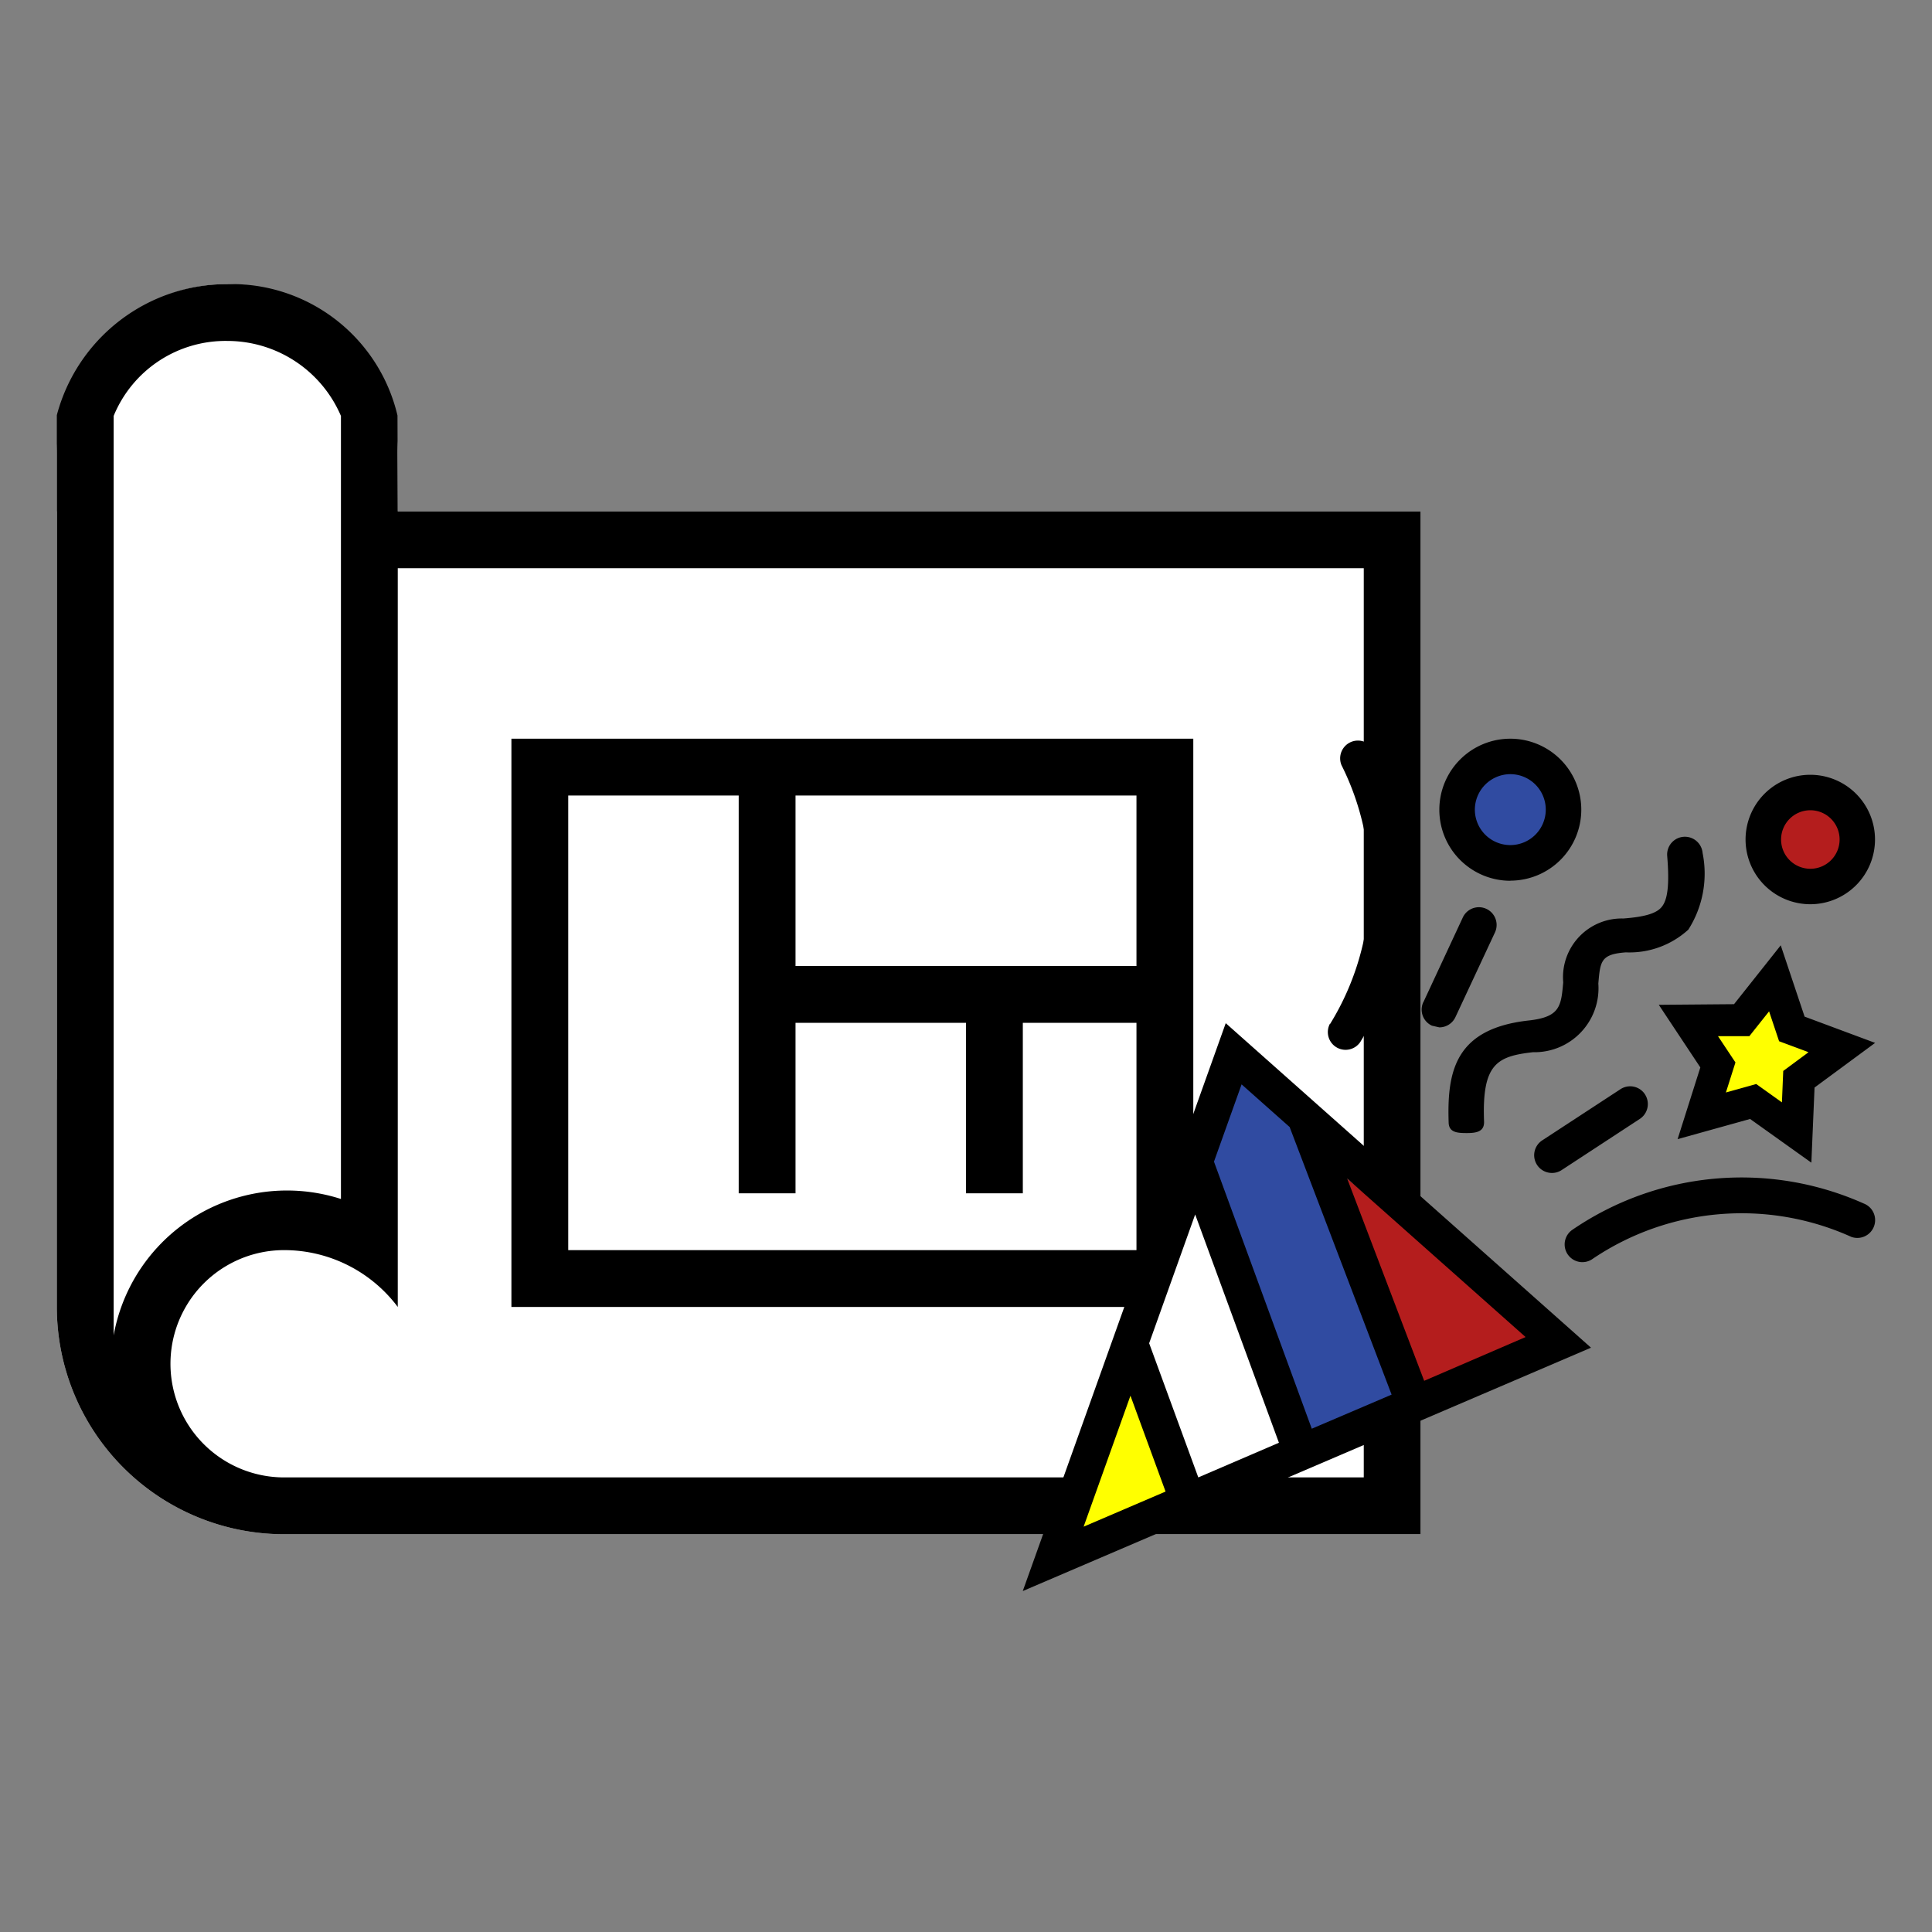 <svg xmlns="http://www.w3.org/2000/svg" xmlns:xlink="http://www.w3.org/1999/xlink" width="34" height="34" viewBox="0 0 34 34">
  <rect x="0" y="0" width="34" height="34" fill="#808080" stroke="none"/>
  <defs>
    <clipPath id="clip-planner">
      <rect width="34" height="34"/>
    </clipPath>
  </defs>
  <g id="planner" clip-path="url(#clip-planner)">
    <g id="plan" transform="translate(-8 -1)">
      <path id="Retângulo_2" data-name="Retângulo 2" d="M3,0H3A3,3,0,0,1,6,3V14a0,0,0,0,1,0,0H0a0,0,0,0,1,0,0V3A3,3,0,0,1,3,0Z" transform="translate(9 6)" fill="#fff"/>
      <path id="Retângulo_1" data-name="Retângulo 1" d="M0,0H24a0,0,0,0,1,0,0V18a0,0,0,0,1,0,0H4a4,4,0,0,1-4-4V0A0,0,0,0,1,0,0Z" transform="translate(9 10)" fill="#fff"/>
      <path id="construction" d="M24,23H4a4,4,0,0,1-4-4V3.306A3.1,3.1,0,0,1,3,1,3,3,0,0,1,5.995,3.312L6,5H24ZM23,6H6V19a2.5,2.5,0,0,0-2-1,2,2,0,0,0,0,4H23ZM5,3.32A2.175,2.175,0,0,0,3,2,2.128,2.128,0,0,0,1,3.32V19.5a3.1,3.1,0,0,1,4-2.4V3.32ZM20,19H8V9H20Zm-8-9H9v8H19V14H17v3H16V14H13v3H12Zm7,0H13v3h6Z" transform="translate(9 5)" fill-rule="evenodd"/>
    </g>
    <g id="party" transform="translate(-8 -1)">
      <path id="Caminho_1" data-name="Caminho 1" d="M-101.577-84.5l1.372,4.1L-98-81.477Z" transform="translate(133 106)" fill="#b41d1d"/>
      <path id="Caminho_2" data-name="Caminho 2" d="M-103.248-86l1.372.885,1.67,4.951-1.968.716-1.73-5.189Z" transform="translate(133 106)" fill="#304ba1"/>
      <path id="Caminho_3" data-name="Caminho 3" d="M-105.156-81.238l1.193-3.1,2.028,4.951-2.028.895Z" transform="translate(133 106)" fill="#fff"/>
      <path id="Caminho_4" data-name="Caminho 4" d="M-106.349-77.659l1.312-3.519,1.014,2.684Z" transform="translate(133 106)" fill="#ff0"/>
      <path id="Caminho_5" data-name="Caminho 5" d="M-95-87l1.25-.375.656,1.031-.469,1L-95-85.594Z" transform="translate(133 106)" fill="#ff0"/>
      <path id="Caminho_6" data-name="Caminho 6" d="M-99.375-90.75l1.094.969.875-.969-1.125-1Z" transform="translate(133 106)" fill="#304ba1"/>
      <path id="Caminho_7" data-name="Caminho 7" d="M-94.047-90.187l.922-.906.844,1.031-.844.688Z" transform="translate(133 106)" fill="#b41d1d"/>
      <path id="party-2" data-name="party" d="M10.949,6.258a.313.313,0,0,1-.09.433l-1.375.9a.308.308,0,0,1-.171.051.312.312,0,0,1-.172-.573l1.376-.9a.311.311,0,0,1,.433.09m-3.9-1.622.694-1.491a.312.312,0,1,1,.566.263L7.614,4.9a.313.313,0,0,1-.283.18L7.2,5.05a.311.311,0,0,1-.151-.414m-1.64.383a4.679,4.679,0,0,0,.2-4.554A.313.313,0,0,1,6.158.171a5.267,5.267,0,0,1-.2,5.136.312.312,0,0,1-.554-.288M15,8.473a.313.313,0,0,1-.419.294,4.687,4.687,0,0,0-4.545.382.312.312,0,1,1-.362-.508A5.273,5.273,0,0,1,14.8,8.18.312.312,0,0,1,15,8.473M4.7,6.843l1.791,4.7-1.405.6-1.721-4.7.486-1.36.849.754ZM7.064,11.3,5.709,7.741,8.849,10.53Zm-5.169.262.618,1.687-1.442.618Zm1.139-3.19L4.508,12.39,3.089,13l-.865-2.361.811-2.269ZM0,15l10-4.283L3.572,5.006,0,15ZM12.789,5.232l.345-.434.176.526.519.193-.446.33L13.36,6.4l-.452-.323-.534.149.168-.529-.307-.462.554,0Zm-.865.553-.4,1.262L12.8,6.692l1.078.769.056-1.322L15,5.353l-1.241-.462-.42-1.255-.822,1.036-1.324.011ZM10.57,3.164c.371-.028.578-.088.671-.2.11-.128.141-.4.1-.9a.312.312,0,0,1,.623-.052,1.836,1.836,0,0,1-.251,1.348,1.536,1.536,0,0,1-1.1.4c-.439.033-.45.152-.484.549a1.126,1.126,0,0,1-1.15,1.208c-.636.072-.9.206-.861,1.223.005.172-.129.2-.3.2h-.01c-.168,0-.307-.014-.313-.182-.031-.913.119-1.659,1.416-1.8.546-.062.563-.253.6-.67A1.034,1.034,0,0,1,10.57,3.164m3.29-1.905a.515.515,0,1,1-.515.515.515.515,0,0,1,.515-.515m0,1.654a1.139,1.139,0,1,0-1.14-1.139,1.14,1.14,0,0,0,1.14,1.139M8.581.624a.624.624,0,1,1-.625.624A.626.626,0,0,1,8.581.624m0,1.874a1.249,1.249,0,1,0-1.25-1.249A1.25,1.25,0,0,0,8.581,2.5" transform="translate(25.999 14)" fill-rule="evenodd"/>
    </g>
  </g>
</svg>
